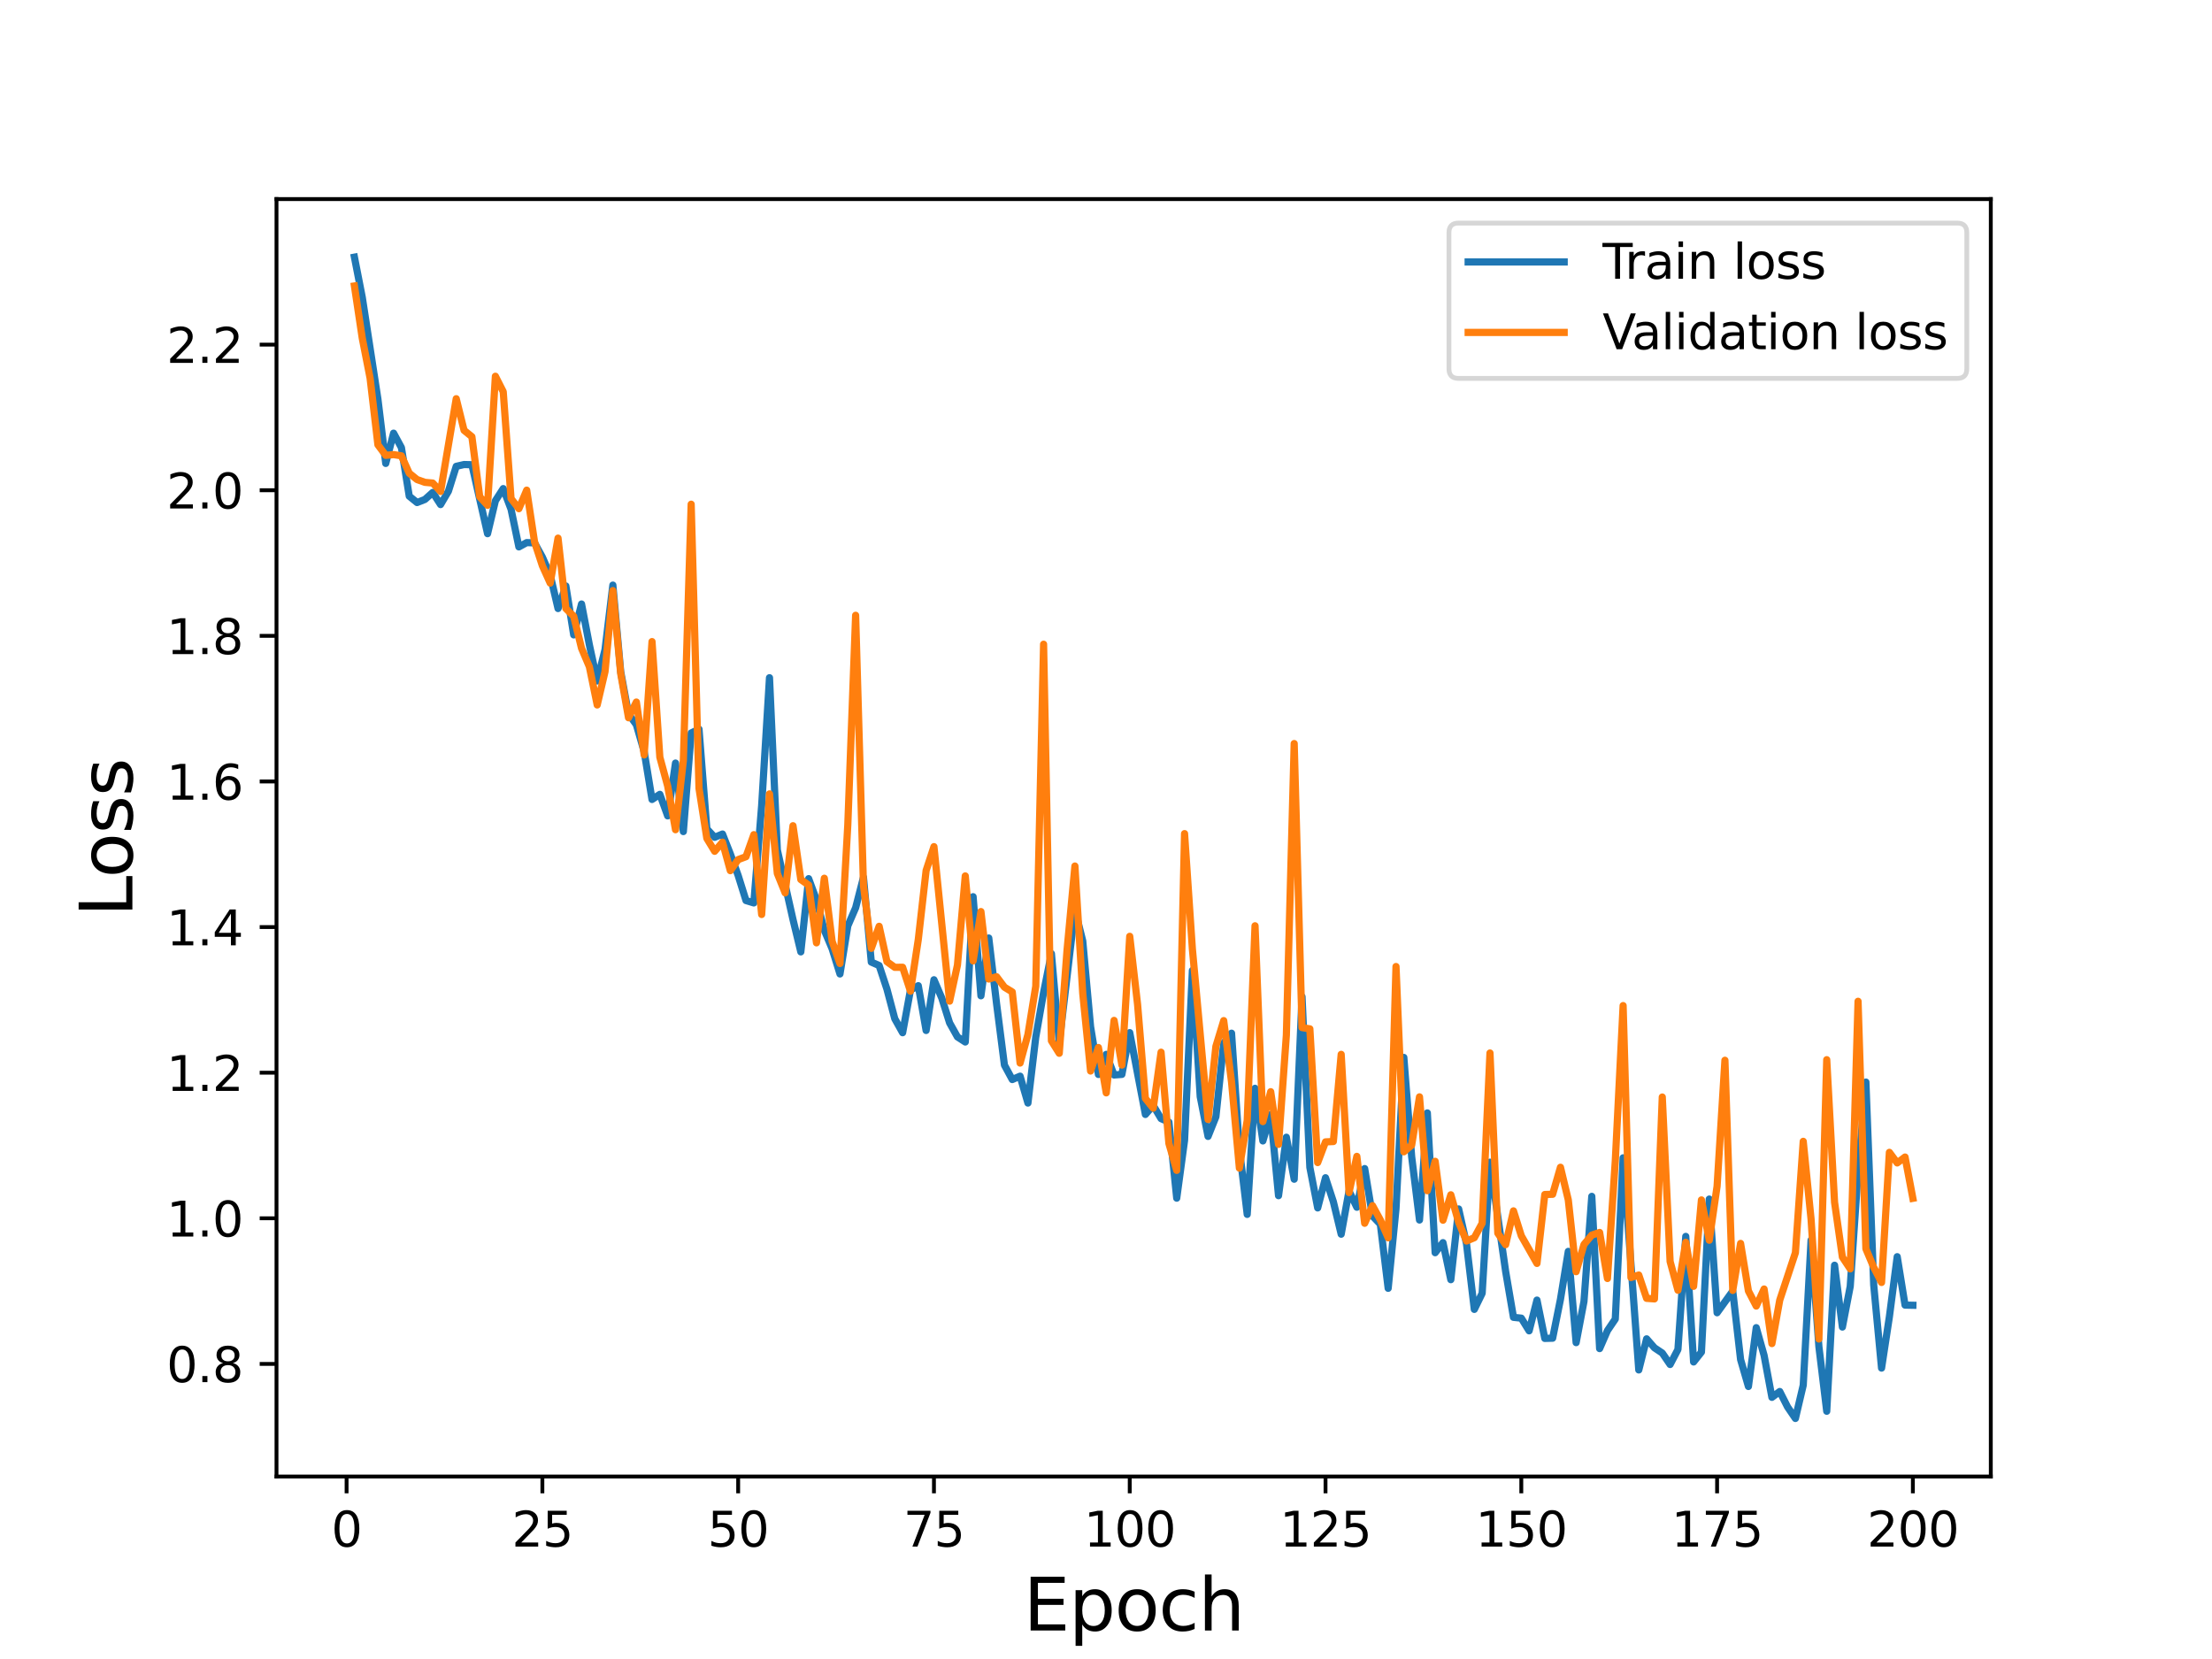 <?xml version="1.0" encoding="utf-8" standalone="no"?>
<!DOCTYPE svg PUBLIC "-//W3C//DTD SVG 1.1//EN"
  "http://www.w3.org/Graphics/SVG/1.1/DTD/svg11.dtd">
<svg height="345.6pt" version="1.1" viewBox="0 0 460.8 345.6" width="460.8pt" xmlns="http://www.w3.org/2000/svg" xmlns:xlink="http://www.w3.org/1999/xlink">
 <defs>
  <style type="text/css">*{stroke-linecap:butt;stroke-linejoin:round;}</style>
 </defs>
 <g id="figure_1">
  <g id="patch_1">
   <path d="M 0 345.6 
L 460.8 345.6 
L 460.8 0 
L 0 0 
z
" style="fill:#ffffff;"/>
  </g>
  <g id="axes_1">
   <g id="patch_2">
    <path d="M 57.6 307.584 
L 414.72 307.584 
L 414.72 41.472 
L 57.6 41.472 
z
" style="fill:#ffffff;"/>
   </g>
   <g id="matplotlib.axis_1">
    <g id="xtick_1">
     <g id="line2d_1">
      <defs>
       <path d="M 0 0 
L 0 3.5 
" id="mf9c190c789" style="stroke:#000000;stroke-width:0.8;"/>
      </defs>
      <g>
       <use style="stroke:#000000;stroke-width:0.8;" x="72.201" xlink:href="#mf9c190c789" y="307.584"/>
      </g>
     </g>
     <g id="text_1">
      <!-- 0 -->
      <g transform="translate(69.02 322.182)scale(0.1 -0.1)">
       <defs>
        <path d="M 2034 4250 
Q 1547 4250 1301 3770 
Q 1056 3291 1056 2328 
Q 1056 1369 1301 889 
Q 1547 409 2034 409 
Q 2525 409 2770 889 
Q 3016 1369 3016 2328 
Q 3016 3291 2770 3770 
Q 2525 4250 2034 4250 
z
M 2034 4750 
Q 2819 4750 3233 4129 
Q 3647 3509 3647 2328 
Q 3647 1150 3233 529 
Q 2819 -91 2034 -91 
Q 1250 -91 836 529 
Q 422 1150 422 2328 
Q 422 3509 836 4129 
Q 1250 4750 2034 4750 
z
" id="DejaVuSans-30" transform="scale(0.016)"/>
       </defs>
       <use xlink:href="#DejaVuSans-30"/>
      </g>
     </g>
    </g>
    <g id="xtick_2">
     <g id="line2d_2">
      <g>
       <use style="stroke:#000000;stroke-width:0.8;" x="112.987" xlink:href="#mf9c190c789" y="307.584"/>
      </g>
     </g>
     <g id="text_2">
      <!-- 25 -->
      <g transform="translate(106.625 322.182)scale(0.1 -0.1)">
       <defs>
        <path d="M 1228 531 
L 3431 531 
L 3431 0 
L 469 0 
L 469 531 
Q 828 903 1448 1529 
Q 2069 2156 2228 2338 
Q 2531 2678 2651 2914 
Q 2772 3150 2772 3378 
Q 2772 3750 2511 3984 
Q 2250 4219 1831 4219 
Q 1534 4219 1204 4116 
Q 875 4013 500 3803 
L 500 4441 
Q 881 4594 1212 4672 
Q 1544 4750 1819 4750 
Q 2544 4750 2975 4387 
Q 3406 4025 3406 3419 
Q 3406 3131 3298 2873 
Q 3191 2616 2906 2266 
Q 2828 2175 2409 1742 
Q 1991 1309 1228 531 
z
" id="DejaVuSans-32" transform="scale(0.016)"/>
        <path d="M 691 4666 
L 3169 4666 
L 3169 4134 
L 1269 4134 
L 1269 2991 
Q 1406 3038 1543 3061 
Q 1681 3084 1819 3084 
Q 2600 3084 3056 2656 
Q 3513 2228 3513 1497 
Q 3513 744 3044 326 
Q 2575 -91 1722 -91 
Q 1428 -91 1123 -41 
Q 819 9 494 109 
L 494 744 
Q 775 591 1075 516 
Q 1375 441 1709 441 
Q 2250 441 2565 725 
Q 2881 1009 2881 1497 
Q 2881 1984 2565 2268 
Q 2250 2553 1709 2553 
Q 1456 2553 1204 2497 
Q 953 2441 691 2322 
L 691 4666 
z
" id="DejaVuSans-35" transform="scale(0.016)"/>
       </defs>
       <use xlink:href="#DejaVuSans-32"/>
       <use x="63.623" xlink:href="#DejaVuSans-35"/>
      </g>
     </g>
    </g>
    <g id="xtick_3">
     <g id="line2d_3">
      <g>
       <use style="stroke:#000000;stroke-width:0.8;" x="153.773" xlink:href="#mf9c190c789" y="307.584"/>
      </g>
     </g>
     <g id="text_3">
      <!-- 50 -->
      <g transform="translate(147.41 322.182)scale(0.1 -0.1)">
       <use xlink:href="#DejaVuSans-35"/>
       <use x="63.623" xlink:href="#DejaVuSans-30"/>
      </g>
     </g>
    </g>
    <g id="xtick_4">
     <g id="line2d_4">
      <g>
       <use style="stroke:#000000;stroke-width:0.8;" x="194.559" xlink:href="#mf9c190c789" y="307.584"/>
      </g>
     </g>
     <g id="text_4">
      <!-- 75 -->
      <g transform="translate(188.196 322.182)scale(0.1 -0.1)">
       <defs>
        <path d="M 525 4666 
L 3525 4666 
L 3525 4397 
L 1831 0 
L 1172 0 
L 2766 4134 
L 525 4134 
L 525 4666 
z
" id="DejaVuSans-37" transform="scale(0.016)"/>
       </defs>
       <use xlink:href="#DejaVuSans-37"/>
       <use x="63.623" xlink:href="#DejaVuSans-35"/>
      </g>
     </g>
    </g>
    <g id="xtick_5">
     <g id="line2d_5">
      <g>
       <use style="stroke:#000000;stroke-width:0.8;" x="235.344" xlink:href="#mf9c190c789" y="307.584"/>
      </g>
     </g>
     <g id="text_5">
      <!-- 100 -->
      <g transform="translate(225.801 322.182)scale(0.1 -0.1)">
       <defs>
        <path d="M 794 531 
L 1825 531 
L 1825 4091 
L 703 3866 
L 703 4441 
L 1819 4666 
L 2450 4666 
L 2450 531 
L 3481 531 
L 3481 0 
L 794 0 
L 794 531 
z
" id="DejaVuSans-31" transform="scale(0.016)"/>
       </defs>
       <use xlink:href="#DejaVuSans-31"/>
       <use x="63.623" xlink:href="#DejaVuSans-30"/>
       <use x="127.246" xlink:href="#DejaVuSans-30"/>
      </g>
     </g>
    </g>
    <g id="xtick_6">
     <g id="line2d_6">
      <g>
       <use style="stroke:#000000;stroke-width:0.8;" x="276.13" xlink:href="#mf9c190c789" y="307.584"/>
      </g>
     </g>
     <g id="text_6">
      <!-- 125 -->
      <g transform="translate(266.586 322.182)scale(0.1 -0.1)">
       <use xlink:href="#DejaVuSans-31"/>
       <use x="63.623" xlink:href="#DejaVuSans-32"/>
       <use x="127.246" xlink:href="#DejaVuSans-35"/>
      </g>
     </g>
    </g>
    <g id="xtick_7">
     <g id="line2d_7">
      <g>
       <use style="stroke:#000000;stroke-width:0.8;" x="316.916" xlink:href="#mf9c190c789" y="307.584"/>
      </g>
     </g>
     <g id="text_7">
      <!-- 150 -->
      <g transform="translate(307.372 322.182)scale(0.1 -0.1)">
       <use xlink:href="#DejaVuSans-31"/>
       <use x="63.623" xlink:href="#DejaVuSans-35"/>
       <use x="127.246" xlink:href="#DejaVuSans-30"/>
      </g>
     </g>
    </g>
    <g id="xtick_8">
     <g id="line2d_8">
      <g>
       <use style="stroke:#000000;stroke-width:0.8;" x="357.702" xlink:href="#mf9c190c789" y="307.584"/>
      </g>
     </g>
     <g id="text_8">
      <!-- 175 -->
      <g transform="translate(348.158 322.182)scale(0.1 -0.1)">
       <use xlink:href="#DejaVuSans-31"/>
       <use x="63.623" xlink:href="#DejaVuSans-37"/>
       <use x="127.246" xlink:href="#DejaVuSans-35"/>
      </g>
     </g>
    </g>
    <g id="xtick_9">
     <g id="line2d_9">
      <g>
       <use style="stroke:#000000;stroke-width:0.8;" x="398.487" xlink:href="#mf9c190c789" y="307.584"/>
      </g>
     </g>
     <g id="text_9">
      <!-- 200 -->
      <g transform="translate(388.944 322.182)scale(0.1 -0.1)">
       <use xlink:href="#DejaVuSans-32"/>
       <use x="63.623" xlink:href="#DejaVuSans-30"/>
       <use x="127.246" xlink:href="#DejaVuSans-30"/>
      </g>
     </g>
    </g>
    <g id="text_10">
     <!-- Epoch -->
     <g transform="translate(213.194 339.66)scale(0.15 -0.15)">
      <defs>
       <path d="M 628 4666 
L 3578 4666 
L 3578 4134 
L 1259 4134 
L 1259 2753 
L 3481 2753 
L 3481 2222 
L 1259 2222 
L 1259 531 
L 3634 531 
L 3634 0 
L 628 0 
L 628 4666 
z
" id="DejaVuSans-45" transform="scale(0.016)"/>
       <path d="M 1159 525 
L 1159 -1331 
L 581 -1331 
L 581 3500 
L 1159 3500 
L 1159 2969 
Q 1341 3281 1617 3432 
Q 1894 3584 2278 3584 
Q 2916 3584 3314 3078 
Q 3713 2572 3713 1747 
Q 3713 922 3314 415 
Q 2916 -91 2278 -91 
Q 1894 -91 1617 61 
Q 1341 213 1159 525 
z
M 3116 1747 
Q 3116 2381 2855 2742 
Q 2594 3103 2138 3103 
Q 1681 3103 1420 2742 
Q 1159 2381 1159 1747 
Q 1159 1113 1420 752 
Q 1681 391 2138 391 
Q 2594 391 2855 752 
Q 3116 1113 3116 1747 
z
" id="DejaVuSans-70" transform="scale(0.016)"/>
       <path d="M 1959 3097 
Q 1497 3097 1228 2736 
Q 959 2375 959 1747 
Q 959 1119 1226 758 
Q 1494 397 1959 397 
Q 2419 397 2687 759 
Q 2956 1122 2956 1747 
Q 2956 2369 2687 2733 
Q 2419 3097 1959 3097 
z
M 1959 3584 
Q 2709 3584 3137 3096 
Q 3566 2609 3566 1747 
Q 3566 888 3137 398 
Q 2709 -91 1959 -91 
Q 1206 -91 779 398 
Q 353 888 353 1747 
Q 353 2609 779 3096 
Q 1206 3584 1959 3584 
z
" id="DejaVuSans-6f" transform="scale(0.016)"/>
       <path d="M 3122 3366 
L 3122 2828 
Q 2878 2963 2633 3030 
Q 2388 3097 2138 3097 
Q 1578 3097 1268 2742 
Q 959 2388 959 1747 
Q 959 1106 1268 751 
Q 1578 397 2138 397 
Q 2388 397 2633 464 
Q 2878 531 3122 666 
L 3122 134 
Q 2881 22 2623 -34 
Q 2366 -91 2075 -91 
Q 1284 -91 818 406 
Q 353 903 353 1747 
Q 353 2603 823 3093 
Q 1294 3584 2113 3584 
Q 2378 3584 2631 3529 
Q 2884 3475 3122 3366 
z
" id="DejaVuSans-63" transform="scale(0.016)"/>
       <path d="M 3513 2113 
L 3513 0 
L 2938 0 
L 2938 2094 
Q 2938 2591 2744 2837 
Q 2550 3084 2163 3084 
Q 1697 3084 1428 2787 
Q 1159 2491 1159 1978 
L 1159 0 
L 581 0 
L 581 4863 
L 1159 4863 
L 1159 2956 
Q 1366 3272 1645 3428 
Q 1925 3584 2291 3584 
Q 2894 3584 3203 3211 
Q 3513 2838 3513 2113 
z
" id="DejaVuSans-68" transform="scale(0.016)"/>
      </defs>
      <use xlink:href="#DejaVuSans-45"/>
      <use x="63.184" xlink:href="#DejaVuSans-70"/>
      <use x="126.66" xlink:href="#DejaVuSans-6f"/>
      <use x="187.842" xlink:href="#DejaVuSans-63"/>
      <use x="242.822" xlink:href="#DejaVuSans-68"/>
     </g>
    </g>
   </g>
   <g id="matplotlib.axis_2">
    <g id="ytick_1">
     <g id="line2d_10">
      <defs>
       <path d="M 0 0 
L -3.5 0 
" id="m396d5e0702" style="stroke:#000000;stroke-width:0.8;"/>
      </defs>
      <g>
       <use style="stroke:#000000;stroke-width:0.8;" x="57.6" xlink:href="#m396d5e0702" y="284.126"/>
      </g>
     </g>
     <g id="text_11">
      <!-- 0.8 -->
      <g transform="translate(34.697 287.925)scale(0.1 -0.1)">
       <defs>
        <path d="M 684 794 
L 1344 794 
L 1344 0 
L 684 0 
L 684 794 
z
" id="DejaVuSans-2e" transform="scale(0.016)"/>
        <path d="M 2034 2216 
Q 1584 2216 1326 1975 
Q 1069 1734 1069 1313 
Q 1069 891 1326 650 
Q 1584 409 2034 409 
Q 2484 409 2743 651 
Q 3003 894 3003 1313 
Q 3003 1734 2745 1975 
Q 2488 2216 2034 2216 
z
M 1403 2484 
Q 997 2584 770 2862 
Q 544 3141 544 3541 
Q 544 4100 942 4425 
Q 1341 4750 2034 4750 
Q 2731 4750 3128 4425 
Q 3525 4100 3525 3541 
Q 3525 3141 3298 2862 
Q 3072 2584 2669 2484 
Q 3125 2378 3379 2068 
Q 3634 1759 3634 1313 
Q 3634 634 3220 271 
Q 2806 -91 2034 -91 
Q 1263 -91 848 271 
Q 434 634 434 1313 
Q 434 1759 690 2068 
Q 947 2378 1403 2484 
z
M 1172 3481 
Q 1172 3119 1398 2916 
Q 1625 2713 2034 2713 
Q 2441 2713 2670 2916 
Q 2900 3119 2900 3481 
Q 2900 3844 2670 4047 
Q 2441 4250 2034 4250 
Q 1625 4250 1398 4047 
Q 1172 3844 1172 3481 
z
" id="DejaVuSans-38" transform="scale(0.016)"/>
       </defs>
       <use xlink:href="#DejaVuSans-30"/>
       <use x="63.623" xlink:href="#DejaVuSans-2e"/>
       <use x="95.41" xlink:href="#DejaVuSans-38"/>
      </g>
     </g>
    </g>
    <g id="ytick_2">
     <g id="line2d_11">
      <g>
       <use style="stroke:#000000;stroke-width:0.8;" x="57.6" xlink:href="#m396d5e0702" y="253.792"/>
      </g>
     </g>
     <g id="text_12">
      <!-- 1.0 -->
      <g transform="translate(34.697 257.591)scale(0.1 -0.1)">
       <use xlink:href="#DejaVuSans-31"/>
       <use x="63.623" xlink:href="#DejaVuSans-2e"/>
       <use x="95.41" xlink:href="#DejaVuSans-30"/>
      </g>
     </g>
    </g>
    <g id="ytick_3">
     <g id="line2d_12">
      <g>
       <use style="stroke:#000000;stroke-width:0.8;" x="57.6" xlink:href="#m396d5e0702" y="223.459"/>
      </g>
     </g>
     <g id="text_13">
      <!-- 1.2 -->
      <g transform="translate(34.697 227.258)scale(0.1 -0.1)">
       <use xlink:href="#DejaVuSans-31"/>
       <use x="63.623" xlink:href="#DejaVuSans-2e"/>
       <use x="95.41" xlink:href="#DejaVuSans-32"/>
      </g>
     </g>
    </g>
    <g id="ytick_4">
     <g id="line2d_13">
      <g>
       <use style="stroke:#000000;stroke-width:0.8;" x="57.6" xlink:href="#m396d5e0702" y="193.125"/>
      </g>
     </g>
     <g id="text_14">
      <!-- 1.4 -->
      <g transform="translate(34.697 196.924)scale(0.1 -0.1)">
       <defs>
        <path d="M 2419 4116 
L 825 1625 
L 2419 1625 
L 2419 4116 
z
M 2253 4666 
L 3047 4666 
L 3047 1625 
L 3713 1625 
L 3713 1100 
L 3047 1100 
L 3047 0 
L 2419 0 
L 2419 1100 
L 313 1100 
L 313 1709 
L 2253 4666 
z
" id="DejaVuSans-34" transform="scale(0.016)"/>
       </defs>
       <use xlink:href="#DejaVuSans-31"/>
       <use x="63.623" xlink:href="#DejaVuSans-2e"/>
       <use x="95.41" xlink:href="#DejaVuSans-34"/>
      </g>
     </g>
    </g>
    <g id="ytick_5">
     <g id="line2d_14">
      <g>
       <use style="stroke:#000000;stroke-width:0.8;" x="57.6" xlink:href="#m396d5e0702" y="162.792"/>
      </g>
     </g>
     <g id="text_15">
      <!-- 1.6 -->
      <g transform="translate(34.697 166.591)scale(0.1 -0.1)">
       <defs>
        <path d="M 2113 2584 
Q 1688 2584 1439 2293 
Q 1191 2003 1191 1497 
Q 1191 994 1439 701 
Q 1688 409 2113 409 
Q 2538 409 2786 701 
Q 3034 994 3034 1497 
Q 3034 2003 2786 2293 
Q 2538 2584 2113 2584 
z
M 3366 4563 
L 3366 3988 
Q 3128 4100 2886 4159 
Q 2644 4219 2406 4219 
Q 1781 4219 1451 3797 
Q 1122 3375 1075 2522 
Q 1259 2794 1537 2939 
Q 1816 3084 2150 3084 
Q 2853 3084 3261 2657 
Q 3669 2231 3669 1497 
Q 3669 778 3244 343 
Q 2819 -91 2113 -91 
Q 1303 -91 875 529 
Q 447 1150 447 2328 
Q 447 3434 972 4092 
Q 1497 4750 2381 4750 
Q 2619 4750 2861 4703 
Q 3103 4656 3366 4563 
z
" id="DejaVuSans-36" transform="scale(0.016)"/>
       </defs>
       <use xlink:href="#DejaVuSans-31"/>
       <use x="63.623" xlink:href="#DejaVuSans-2e"/>
       <use x="95.41" xlink:href="#DejaVuSans-36"/>
      </g>
     </g>
    </g>
    <g id="ytick_6">
     <g id="line2d_15">
      <g>
       <use style="stroke:#000000;stroke-width:0.8;" x="57.6" xlink:href="#m396d5e0702" y="132.458"/>
      </g>
     </g>
     <g id="text_16">
      <!-- 1.8 -->
      <g transform="translate(34.697 136.257)scale(0.1 -0.1)">
       <use xlink:href="#DejaVuSans-31"/>
       <use x="63.623" xlink:href="#DejaVuSans-2e"/>
       <use x="95.41" xlink:href="#DejaVuSans-38"/>
      </g>
     </g>
    </g>
    <g id="ytick_7">
     <g id="line2d_16">
      <g>
       <use style="stroke:#000000;stroke-width:0.8;" x="57.6" xlink:href="#m396d5e0702" y="102.125"/>
      </g>
     </g>
     <g id="text_17">
      <!-- 2.0 -->
      <g transform="translate(34.697 105.924)scale(0.1 -0.1)">
       <use xlink:href="#DejaVuSans-32"/>
       <use x="63.623" xlink:href="#DejaVuSans-2e"/>
       <use x="95.41" xlink:href="#DejaVuSans-30"/>
      </g>
     </g>
    </g>
    <g id="ytick_8">
     <g id="line2d_17">
      <g>
       <use style="stroke:#000000;stroke-width:0.8;" x="57.6" xlink:href="#m396d5e0702" y="71.791"/>
      </g>
     </g>
     <g id="text_18">
      <!-- 2.2 -->
      <g transform="translate(34.697 75.591)scale(0.1 -0.1)">
       <use xlink:href="#DejaVuSans-32"/>
       <use x="63.623" xlink:href="#DejaVuSans-2e"/>
       <use x="95.41" xlink:href="#DejaVuSans-32"/>
      </g>
     </g>
    </g>
    <g id="text_19">
     <!-- Loss -->
     <g transform="translate(27.577 190.979)rotate(-90)scale(0.15 -0.15)">
      <defs>
       <path d="M 628 4666 
L 1259 4666 
L 1259 531 
L 3531 531 
L 3531 0 
L 628 0 
L 628 4666 
z
" id="DejaVuSans-4c" transform="scale(0.016)"/>
       <path d="M 2834 3397 
L 2834 2853 
Q 2591 2978 2328 3040 
Q 2066 3103 1784 3103 
Q 1356 3103 1142 2972 
Q 928 2841 928 2578 
Q 928 2378 1081 2264 
Q 1234 2150 1697 2047 
L 1894 2003 
Q 2506 1872 2764 1633 
Q 3022 1394 3022 966 
Q 3022 478 2636 193 
Q 2250 -91 1575 -91 
Q 1294 -91 989 -36 
Q 684 19 347 128 
L 347 722 
Q 666 556 975 473 
Q 1284 391 1588 391 
Q 1994 391 2212 530 
Q 2431 669 2431 922 
Q 2431 1156 2273 1281 
Q 2116 1406 1581 1522 
L 1381 1569 
Q 847 1681 609 1914 
Q 372 2147 372 2553 
Q 372 3047 722 3315 
Q 1072 3584 1716 3584 
Q 2034 3584 2315 3537 
Q 2597 3491 2834 3397 
z
" id="DejaVuSans-73" transform="scale(0.016)"/>
      </defs>
      <use xlink:href="#DejaVuSans-4c"/>
      <use x="53.963" xlink:href="#DejaVuSans-6f"/>
      <use x="115.145" xlink:href="#DejaVuSans-73"/>
      <use x="167.244" xlink:href="#DejaVuSans-73"/>
     </g>
    </g>
   </g>
   <g id="line2d_18">
    <path clip-path="url(#p6acd703517)" d="M 73.833 53.568 
L 75.464 61.927 
L 78.727 83.156 
L 80.358 96.542 
L 81.99 90.234 
L 83.621 93.249 
L 85.253 103.364 
L 86.884 104.689 
L 88.516 104.047 
L 90.147 102.586 
L 91.778 105.111 
L 93.41 102.333 
L 95.041 97.145 
L 96.673 96.771 
L 98.304 96.808 
L 101.567 111.176 
L 103.198 104.317 
L 104.83 101.784 
L 106.461 106.08 
L 108.093 113.928 
L 109.724 113.034 
L 111.356 113.09 
L 112.987 116.063 
L 114.618 119.822 
L 116.25 126.768 
L 117.881 122.07 
L 119.513 132.256 
L 121.144 125.826 
L 122.776 134.324 
L 124.407 141.86 
L 126.038 135.333 
L 127.67 121.887 
L 129.301 139.903 
L 130.933 148.725 
L 132.564 150.957 
L 134.196 156.587 
L 135.827 166.541 
L 137.458 165.474 
L 139.09 169.965 
L 140.721 158.959 
L 142.353 173.231 
L 143.984 152.702 
L 145.616 151.899 
L 147.247 172.666 
L 148.879 174.428 
L 150.51 173.744 
L 152.141 177.884 
L 153.773 182.382 
L 155.404 187.601 
L 157.036 188.095 
L 158.667 167.825 
L 160.299 141.181 
L 161.93 177.056 
L 165.193 191.548 
L 166.824 198.293 
L 168.456 183.043 
L 170.087 187.468 
L 171.719 193.78 
L 173.35 197.657 
L 174.981 202.893 
L 176.613 192.885 
L 178.244 189.105 
L 179.876 182.77 
L 181.507 200.421 
L 183.139 201.136 
L 184.77 206.071 
L 186.401 212.221 
L 188.033 215.133 
L 189.664 206.243 
L 191.296 205.338 
L 192.927 214.667 
L 194.559 204.104 
L 196.19 207.915 
L 197.821 213.084 
L 199.453 216.006 
L 201.084 217.066 
L 202.716 186.801 
L 204.347 207.443 
L 205.979 195.406 
L 207.61 209.13 
L 209.241 221.875 
L 210.873 224.888 
L 212.504 224.185 
L 214.136 229.786 
L 215.767 216.065 
L 217.399 206.748 
L 219.03 198.667 
L 220.661 217.198 
L 223.924 189.484 
L 225.556 196.03 
L 227.187 213.875 
L 228.819 223.827 
L 230.45 219.647 
L 232.081 223.937 
L 233.713 223.815 
L 235.344 215.117 
L 238.607 232.161 
L 240.239 230.287 
L 241.87 233.026 
L 243.501 233.756 
L 245.133 249.599 
L 246.764 237.56 
L 248.396 202.168 
L 250.027 228.465 
L 251.659 236.734 
L 253.29 232.651 
L 254.921 217.284 
L 256.553 215.233 
L 258.184 239.336 
L 259.816 252.979 
L 261.447 226.715 
L 263.079 237.676 
L 264.71 232.165 
L 266.341 249.081 
L 267.973 236.909 
L 269.604 245.65 
L 271.236 207.63 
L 272.867 243.179 
L 274.499 251.631 
L 276.13 245.348 
L 277.761 250.339 
L 279.393 257.105 
L 281.024 248.115 
L 282.656 251.49 
L 284.287 243.436 
L 285.919 253.319 
L 287.55 255.021 
L 289.181 268.379 
L 290.813 251.798 
L 292.444 220.281 
L 294.076 240.959 
L 295.707 254.151 
L 297.339 231.841 
L 298.97 260.961 
L 300.601 258.865 
L 302.233 266.58 
L 303.864 251.847 
L 305.496 259.085 
L 307.127 272.767 
L 308.759 269.416 
L 310.39 242.104 
L 313.653 264.864 
L 315.284 274.423 
L 316.916 274.595 
L 318.547 277.237 
L 320.179 270.834 
L 321.81 278.817 
L 323.441 278.771 
L 325.073 270.66 
L 326.704 260.683 
L 328.336 279.694 
L 329.967 271.119 
L 331.599 249.223 
L 333.23 280.937 
L 334.862 277.191 
L 336.493 274.781 
L 338.124 241.197 
L 341.387 285.386 
L 343.019 278.905 
L 344.65 280.772 
L 346.282 281.864 
L 347.913 284.248 
L 349.544 281.123 
L 351.176 257.564 
L 352.807 283.722 
L 354.439 281.659 
L 356.07 249.792 
L 357.702 273.468 
L 360.964 268.952 
L 362.596 283.216 
L 364.227 288.828 
L 365.859 276.578 
L 367.49 282.341 
L 369.122 291.093 
L 370.753 289.876 
L 372.384 293.093 
L 374.016 295.488 
L 375.647 288.557 
L 377.279 258.343 
L 378.91 280.538 
L 380.542 293.988 
L 382.173 263.572 
L 383.804 276.447 
L 385.436 267.983 
L 387.067 244.143 
L 388.699 225.416 
L 390.33 267.684 
L 391.962 285 
L 393.593 274.312 
L 395.224 261.792 
L 396.856 271.878 
L 398.487 271.911 
L 398.487 271.911 
" style="fill:none;stroke:#1f77b4;stroke-linecap:square;stroke-width:1.5;"/>
   </g>
   <g id="line2d_19">
    <path clip-path="url(#p6acd703517)" d="M 73.833 59.572 
L 75.464 70.449 
L 77.096 78.772 
L 78.727 92.659 
L 80.358 94.856 
L 81.99 94.701 
L 83.621 94.957 
L 85.253 98.578 
L 86.884 99.9 
L 88.516 100.479 
L 90.147 100.628 
L 91.778 102.382 
L 95.041 83.06 
L 96.673 89.649 
L 98.304 90.975 
L 99.936 103.492 
L 101.567 105.264 
L 103.198 78.379 
L 104.83 81.597 
L 106.461 103.866 
L 108.093 105.97 
L 109.724 102.108 
L 111.356 112.888 
L 112.987 117.863 
L 114.618 121.47 
L 116.25 112.102 
L 117.881 126.769 
L 119.513 128.383 
L 121.144 135.051 
L 122.776 138.892 
L 124.407 146.855 
L 126.038 139.91 
L 127.67 123.038 
L 129.301 140.319 
L 130.933 149.523 
L 132.564 146.245 
L 134.196 157.268 
L 135.827 133.655 
L 137.458 157.742 
L 139.09 163.761 
L 140.721 172.845 
L 142.353 158.417 
L 143.984 105.038 
L 145.616 164.245 
L 147.247 174.649 
L 148.879 177.338 
L 150.51 175.443 
L 152.141 181.372 
L 153.773 179.073 
L 155.404 178.463 
L 157.036 173.876 
L 158.667 190.505 
L 160.299 165.38 
L 161.93 181.956 
L 163.561 186.004 
L 165.193 172.012 
L 166.824 183.225 
L 168.456 184.383 
L 170.087 196.41 
L 171.719 182.954 
L 173.35 196.111 
L 174.981 200.712 
L 176.613 171.814 
L 178.244 128.178 
L 179.876 184.475 
L 181.507 197.558 
L 183.139 192.966 
L 184.77 200.336 
L 186.401 201.513 
L 188.033 201.499 
L 189.664 206.48 
L 191.296 195.717 
L 192.927 181.348 
L 194.559 176.371 
L 197.821 208.562 
L 199.453 201.048 
L 201.084 182.471 
L 202.716 200.17 
L 204.347 189.898 
L 205.979 203.949 
L 207.61 203.473 
L 209.241 205.643 
L 210.873 206.646 
L 212.504 221.455 
L 214.136 215.498 
L 215.767 205.456 
L 217.399 134.203 
L 219.03 216.821 
L 220.661 219.42 
L 222.293 197.839 
L 223.924 180.412 
L 225.556 206.956 
L 227.187 223.114 
L 228.819 218.214 
L 230.45 227.661 
L 232.081 212.569 
L 233.713 221.874 
L 235.344 195.051 
L 236.976 209.218 
L 238.607 228.821 
L 240.239 230.854 
L 241.87 219.195 
L 243.501 238.207 
L 245.133 243.807 
L 246.764 173.658 
L 248.396 197.704 
L 251.659 233.206 
L 253.29 217.987 
L 254.921 212.613 
L 256.553 225.411 
L 258.184 243.342 
L 259.816 233.394 
L 261.447 192.859 
L 263.079 233.642 
L 264.71 227.423 
L 266.341 238.395 
L 267.973 215.641 
L 269.604 154.895 
L 271.236 214.063 
L 272.867 214.329 
L 274.499 242.184 
L 276.13 237.872 
L 277.761 237.802 
L 279.393 219.642 
L 281.024 248.43 
L 282.656 240.894 
L 284.287 254.83 
L 285.919 251.159 
L 287.55 254.143 
L 289.181 257.861 
L 290.813 201.343 
L 292.444 239.941 
L 294.076 238.55 
L 295.707 228.498 
L 297.339 248.045 
L 298.97 241.924 
L 300.601 254.191 
L 302.233 248.897 
L 303.864 254.628 
L 305.496 258.523 
L 307.127 257.841 
L 308.759 254.825 
L 310.39 219.358 
L 312.021 256.898 
L 313.653 259.287 
L 315.284 252.249 
L 316.916 257.437 
L 320.179 263.193 
L 321.81 248.836 
L 323.441 248.792 
L 325.073 243.161 
L 326.704 249.969 
L 328.336 264.913 
L 329.967 259.252 
L 331.599 257.298 
L 333.23 256.744 
L 334.862 266.334 
L 336.493 241.858 
L 338.124 209.485 
L 339.756 266.13 
L 341.387 265.611 
L 343.019 270.467 
L 344.65 270.584 
L 346.282 228.534 
L 347.913 262.786 
L 349.544 268.782 
L 351.176 258.792 
L 352.807 267.964 
L 354.439 249.967 
L 356.07 258.359 
L 357.702 247.105 
L 359.333 220.873 
L 360.964 268.815 
L 362.596 259.026 
L 364.227 268.932 
L 365.859 272.078 
L 367.49 268.526 
L 369.122 279.893 
L 370.753 270.839 
L 374.016 260.959 
L 375.647 237.762 
L 377.279 253.983 
L 378.91 278.935 
L 380.542 220.756 
L 382.173 250.463 
L 383.804 261.874 
L 385.436 264.331 
L 387.067 208.587 
L 388.699 260.149 
L 390.33 264.009 
L 391.962 267.16 
L 393.593 240.056 
L 395.224 242.26 
L 396.856 241.032 
L 398.487 249.634 
L 398.487 249.634 
" style="fill:none;stroke:#ff7f0e;stroke-linecap:square;stroke-width:1.5;"/>
   </g>
   <g id="patch_3">
    <path d="M 57.6 307.584 
L 57.6 41.472 
" style="fill:none;stroke:#000000;stroke-linecap:square;stroke-linejoin:miter;stroke-width:0.8;"/>
   </g>
   <g id="patch_4">
    <path d="M 414.72 307.584 
L 414.72 41.472 
" style="fill:none;stroke:#000000;stroke-linecap:square;stroke-linejoin:miter;stroke-width:0.8;"/>
   </g>
   <g id="patch_5">
    <path d="M 57.6 307.584 
L 414.72 307.584 
" style="fill:none;stroke:#000000;stroke-linecap:square;stroke-linejoin:miter;stroke-width:0.8;"/>
   </g>
   <g id="patch_6">
    <path d="M 57.6 41.472 
L 414.72 41.472 
" style="fill:none;stroke:#000000;stroke-linecap:square;stroke-linejoin:miter;stroke-width:0.8;"/>
   </g>
   <g id="legend_1">
    <g id="patch_7">
     <path d="M 303.845 78.828 
L 407.72 78.828 
Q 409.72 78.828 409.72 76.828 
L 409.72 48.472 
Q 409.72 46.472 407.72 46.472 
L 303.845 46.472 
Q 301.845 46.472 301.845 48.472 
L 301.845 76.828 
Q 301.845 78.828 303.845 78.828 
z
" style="fill:#ffffff;opacity:0.8;stroke:#cccccc;stroke-linejoin:miter;"/>
    </g>
    <g id="line2d_20">
     <path d="M 305.845 54.57 
L 325.845 54.57 
" style="fill:none;stroke:#1f77b4;stroke-linecap:square;stroke-width:1.5;"/>
    </g>
    <g id="line2d_21"/>
    <g id="text_20">
     <!-- Train loss -->
     <g transform="translate(333.845 58.07)scale(0.1 -0.1)">
      <defs>
       <path d="M -19 4666 
L 3928 4666 
L 3928 4134 
L 2272 4134 
L 2272 0 
L 1638 0 
L 1638 4134 
L -19 4134 
L -19 4666 
z
" id="DejaVuSans-54" transform="scale(0.016)"/>
       <path d="M 2631 2963 
Q 2534 3019 2420 3045 
Q 2306 3072 2169 3072 
Q 1681 3072 1420 2755 
Q 1159 2438 1159 1844 
L 1159 0 
L 581 0 
L 581 3500 
L 1159 3500 
L 1159 2956 
Q 1341 3275 1631 3429 
Q 1922 3584 2338 3584 
Q 2397 3584 2469 3576 
Q 2541 3569 2628 3553 
L 2631 2963 
z
" id="DejaVuSans-72" transform="scale(0.016)"/>
       <path d="M 2194 1759 
Q 1497 1759 1228 1600 
Q 959 1441 959 1056 
Q 959 750 1161 570 
Q 1363 391 1709 391 
Q 2188 391 2477 730 
Q 2766 1069 2766 1631 
L 2766 1759 
L 2194 1759 
z
M 3341 1997 
L 3341 0 
L 2766 0 
L 2766 531 
Q 2569 213 2275 61 
Q 1981 -91 1556 -91 
Q 1019 -91 701 211 
Q 384 513 384 1019 
Q 384 1609 779 1909 
Q 1175 2209 1959 2209 
L 2766 2209 
L 2766 2266 
Q 2766 2663 2505 2880 
Q 2244 3097 1772 3097 
Q 1472 3097 1187 3025 
Q 903 2953 641 2809 
L 641 3341 
Q 956 3463 1253 3523 
Q 1550 3584 1831 3584 
Q 2591 3584 2966 3190 
Q 3341 2797 3341 1997 
z
" id="DejaVuSans-61" transform="scale(0.016)"/>
       <path d="M 603 3500 
L 1178 3500 
L 1178 0 
L 603 0 
L 603 3500 
z
M 603 4863 
L 1178 4863 
L 1178 4134 
L 603 4134 
L 603 4863 
z
" id="DejaVuSans-69" transform="scale(0.016)"/>
       <path d="M 3513 2113 
L 3513 0 
L 2938 0 
L 2938 2094 
Q 2938 2591 2744 2837 
Q 2550 3084 2163 3084 
Q 1697 3084 1428 2787 
Q 1159 2491 1159 1978 
L 1159 0 
L 581 0 
L 581 3500 
L 1159 3500 
L 1159 2956 
Q 1366 3272 1645 3428 
Q 1925 3584 2291 3584 
Q 2894 3584 3203 3211 
Q 3513 2838 3513 2113 
z
" id="DejaVuSans-6e" transform="scale(0.016)"/>
       <path id="DejaVuSans-20" transform="scale(0.016)"/>
       <path d="M 603 4863 
L 1178 4863 
L 1178 0 
L 603 0 
L 603 4863 
z
" id="DejaVuSans-6c" transform="scale(0.016)"/>
      </defs>
      <use xlink:href="#DejaVuSans-54"/>
      <use x="46.334" xlink:href="#DejaVuSans-72"/>
      <use x="87.447" xlink:href="#DejaVuSans-61"/>
      <use x="148.727" xlink:href="#DejaVuSans-69"/>
      <use x="176.51" xlink:href="#DejaVuSans-6e"/>
      <use x="239.889" xlink:href="#DejaVuSans-20"/>
      <use x="271.676" xlink:href="#DejaVuSans-6c"/>
      <use x="299.459" xlink:href="#DejaVuSans-6f"/>
      <use x="360.641" xlink:href="#DejaVuSans-73"/>
      <use x="412.74" xlink:href="#DejaVuSans-73"/>
     </g>
    </g>
    <g id="line2d_22">
     <path d="M 305.845 69.249 
L 325.845 69.249 
" style="fill:none;stroke:#ff7f0e;stroke-linecap:square;stroke-width:1.5;"/>
    </g>
    <g id="line2d_23"/>
    <g id="text_21">
     <!-- Validation loss -->
     <g transform="translate(333.845 72.749)scale(0.1 -0.1)">
      <defs>
       <path d="M 1831 0 
L 50 4666 
L 709 4666 
L 2188 738 
L 3669 4666 
L 4325 4666 
L 2547 0 
L 1831 0 
z
" id="DejaVuSans-56" transform="scale(0.016)"/>
       <path d="M 2906 2969 
L 2906 4863 
L 3481 4863 
L 3481 0 
L 2906 0 
L 2906 525 
Q 2725 213 2448 61 
Q 2172 -91 1784 -91 
Q 1150 -91 751 415 
Q 353 922 353 1747 
Q 353 2572 751 3078 
Q 1150 3584 1784 3584 
Q 2172 3584 2448 3432 
Q 2725 3281 2906 2969 
z
M 947 1747 
Q 947 1113 1208 752 
Q 1469 391 1925 391 
Q 2381 391 2643 752 
Q 2906 1113 2906 1747 
Q 2906 2381 2643 2742 
Q 2381 3103 1925 3103 
Q 1469 3103 1208 2742 
Q 947 2381 947 1747 
z
" id="DejaVuSans-64" transform="scale(0.016)"/>
       <path d="M 1172 4494 
L 1172 3500 
L 2356 3500 
L 2356 3053 
L 1172 3053 
L 1172 1153 
Q 1172 725 1289 603 
Q 1406 481 1766 481 
L 2356 481 
L 2356 0 
L 1766 0 
Q 1100 0 847 248 
Q 594 497 594 1153 
L 594 3053 
L 172 3053 
L 172 3500 
L 594 3500 
L 594 4494 
L 1172 4494 
z
" id="DejaVuSans-74" transform="scale(0.016)"/>
      </defs>
      <use xlink:href="#DejaVuSans-56"/>
      <use x="60.658" xlink:href="#DejaVuSans-61"/>
      <use x="121.938" xlink:href="#DejaVuSans-6c"/>
      <use x="149.721" xlink:href="#DejaVuSans-69"/>
      <use x="177.504" xlink:href="#DejaVuSans-64"/>
      <use x="240.98" xlink:href="#DejaVuSans-61"/>
      <use x="302.26" xlink:href="#DejaVuSans-74"/>
      <use x="341.469" xlink:href="#DejaVuSans-69"/>
      <use x="369.252" xlink:href="#DejaVuSans-6f"/>
      <use x="430.434" xlink:href="#DejaVuSans-6e"/>
      <use x="493.812" xlink:href="#DejaVuSans-20"/>
      <use x="525.6" xlink:href="#DejaVuSans-6c"/>
      <use x="553.383" xlink:href="#DejaVuSans-6f"/>
      <use x="614.564" xlink:href="#DejaVuSans-73"/>
      <use x="666.664" xlink:href="#DejaVuSans-73"/>
     </g>
    </g>
   </g>
  </g>
 </g>
 <defs>
  <clipPath id="p6acd703517">
   <rect height="266.112" width="357.12" x="57.6" y="41.472"/>
  </clipPath>
 </defs>
</svg>
